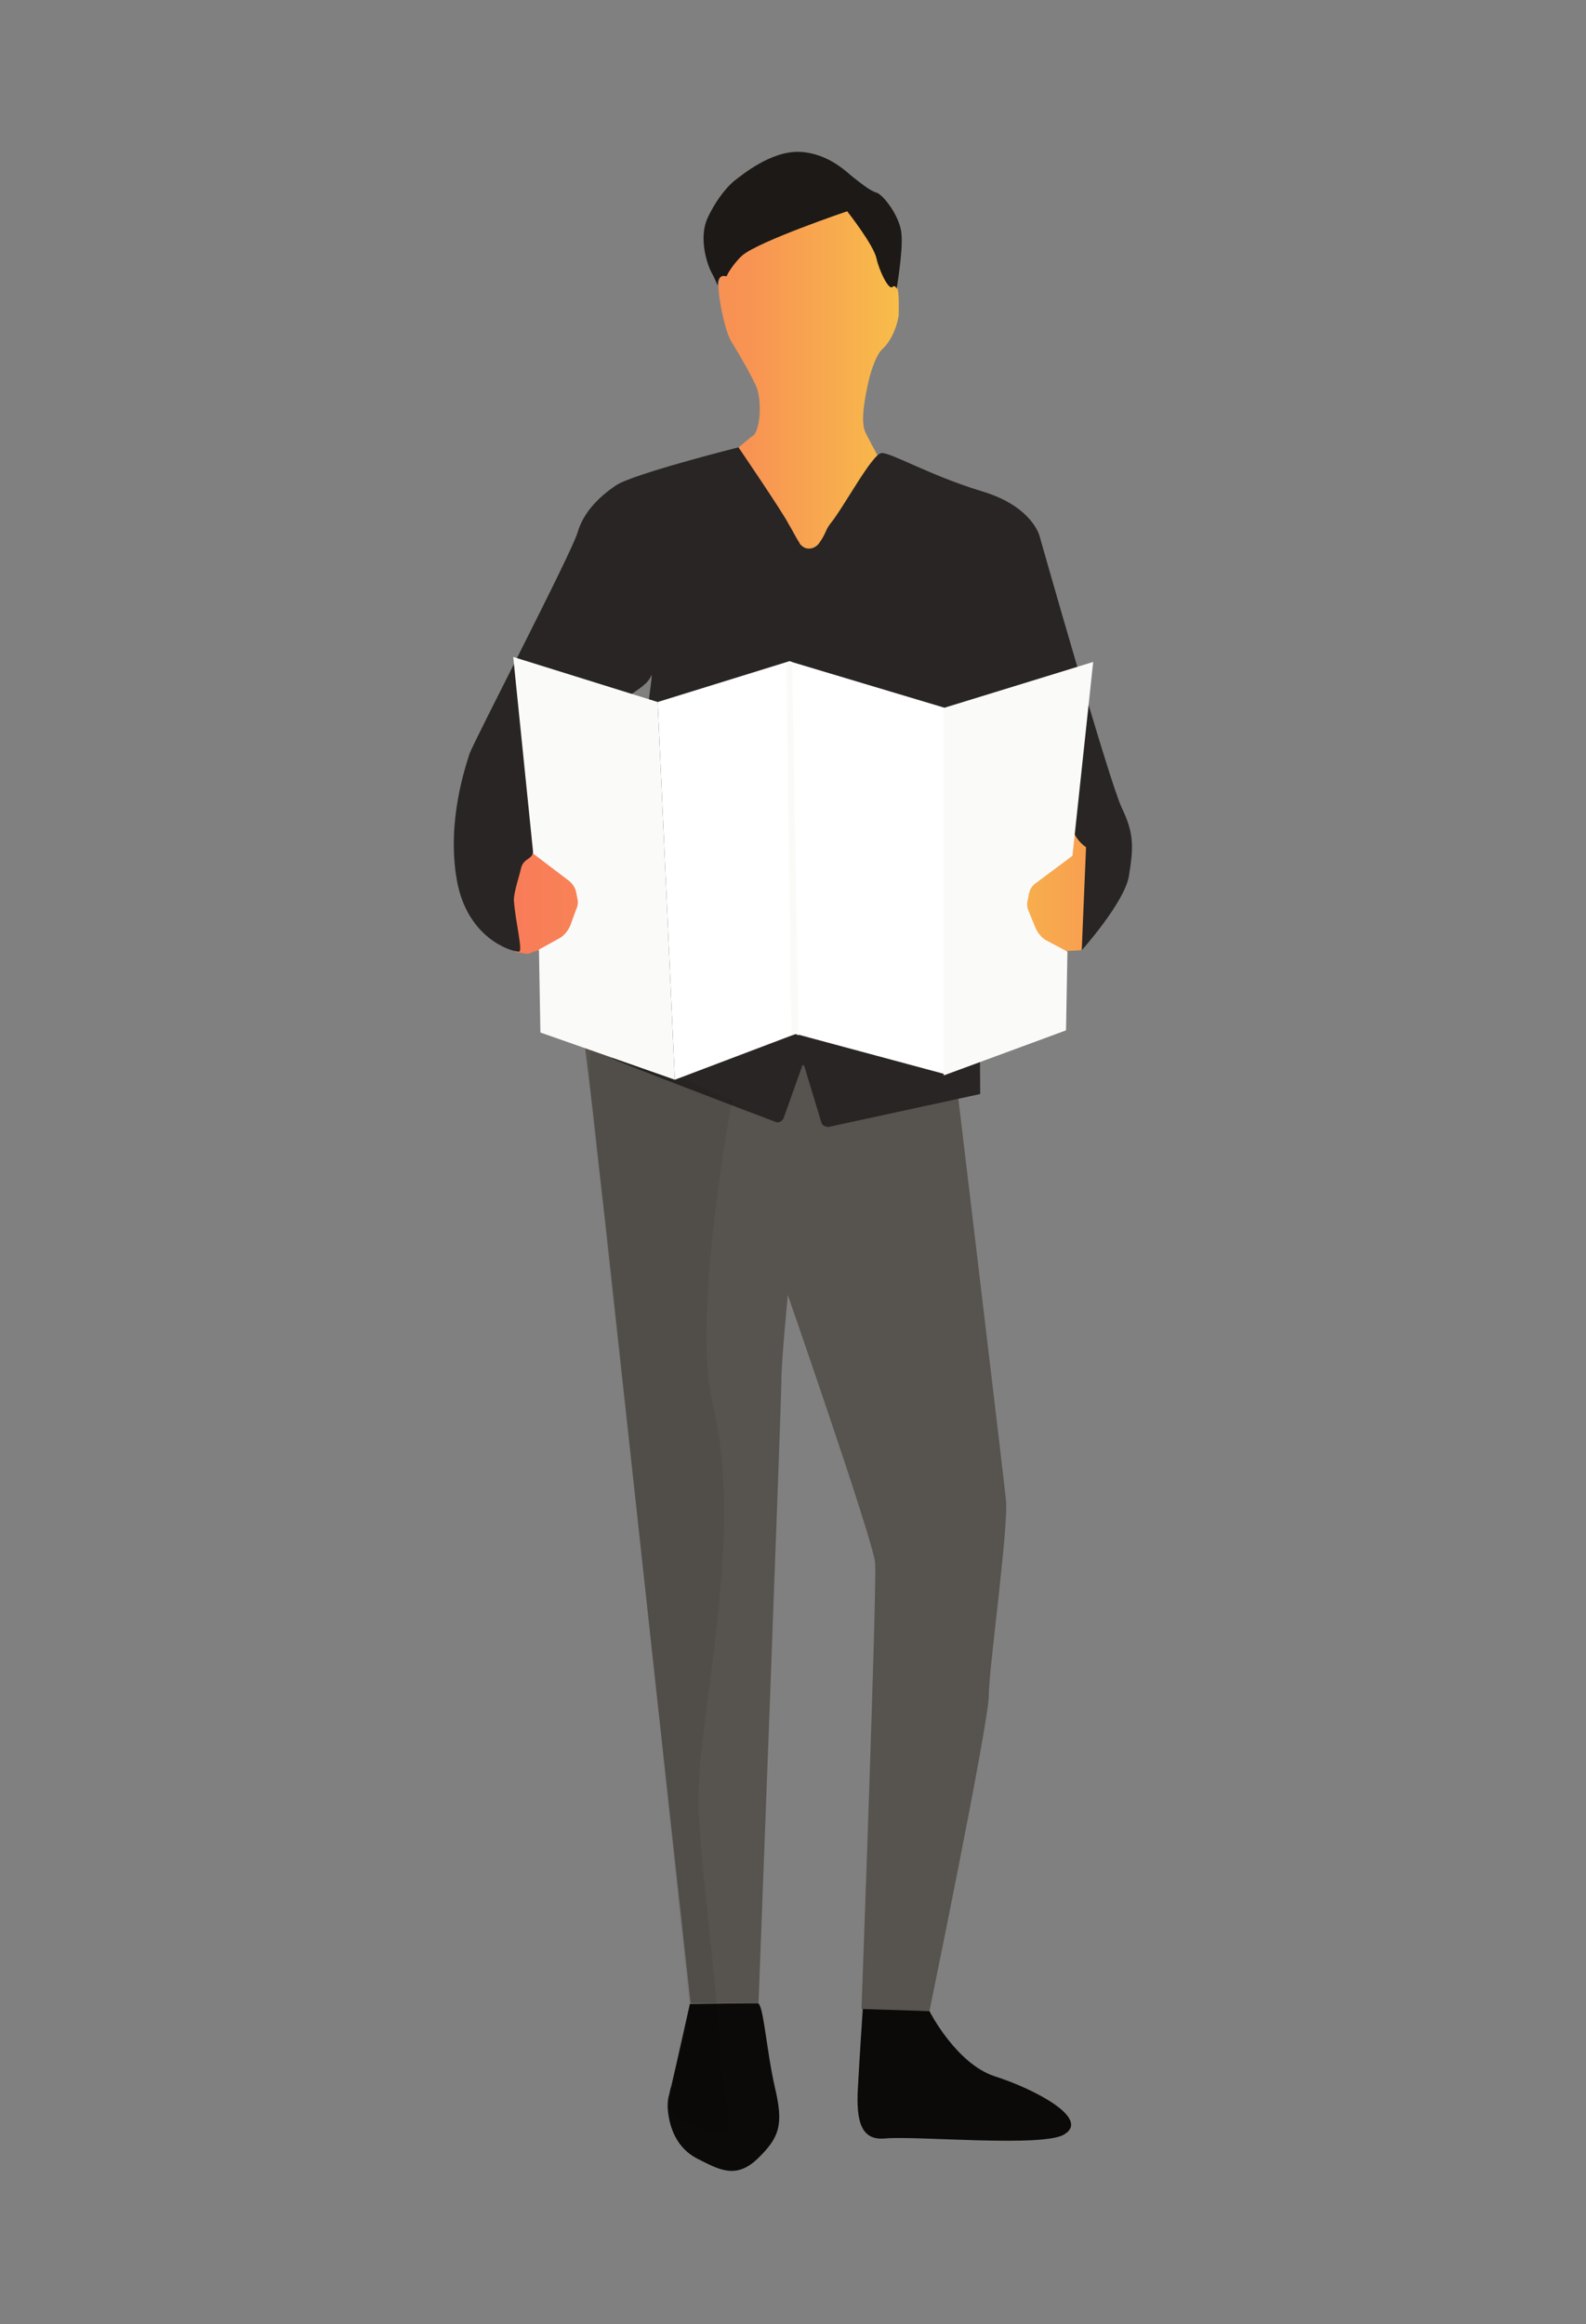 <svg width="1024" height="1500" viewBox="0 0 1024 1500" fill="none" xmlns="http://www.w3.org/2000/svg">
<rect x="0" y="0" width="1024" height="1500" fill="#808080" stroke="none"/>
<path d="M489.268 1292.94H483.728L445.405 1293.41C445.405 1293.41 437.094 1330.8 433.401 1346.5C432.939 1347.43 432.477 1350.2 432.015 1352.04C431.092 1354.81 431.092 1357.58 431.092 1360.35C432.015 1374.21 437.556 1386.67 450.022 1393.14C463.874 1400.06 474.955 1406.99 489.268 1393.14C503.582 1379.28 505.89 1370.97 500.349 1347.43C494.809 1323.42 492.962 1293.41 489.268 1292.94Z" fill="#0C0A09"/>
<path d="M642.097 1340.04C617.164 1331.73 600.08 1298.02 600.08 1298.02L557.141 1295.25C557.141 1295.25 554.832 1329.88 553.909 1347.43C552.524 1370.51 556.679 1381.59 571.454 1380.21C591.769 1378.36 674.417 1386.21 687.345 1377.44C704.428 1366.82 665.644 1347.43 642.097 1340.04Z" fill="#0C0A09"/>
<path d="M649.484 967.9C651.331 985.445 638.403 1076.86 638.403 1094.41C638.403 1111.95 600.08 1298.02 600.08 1298.02L556.217 1296.64C556.217 1296.64 566.375 1021.92 564.99 1008.53C564.066 995.141 508.66 835.851 508.66 835.851C508.66 835.851 504.505 877.866 504.505 891.256C504.505 904.646 489.73 1292.94 489.73 1292.94H445.867L383.073 719.5L377.071 670.558L614.855 676.56C614.855 676.56 647.637 950.355 649.484 967.9Z" fill="#57534E"/>
<path d="M679.034 559.286L659.18 576.369L665.644 603.148L673.955 615.153C673.031 616.076 671.185 609.151 680.419 614.229L697.964 613.306L711.354 595.761C711.354 595.761 704.428 515.423 673.031 459.556L679.034 559.286ZM654.563 453.093L652.716 442.011L648.099 441.088L654.563 453.093ZM486.96 157.136C498.041 152.519 540.981 132.204 547.445 136.359C557.141 144.67 564.066 155.289 566.837 167.294C568.684 175.604 575.148 186.224 576.533 184.839C581.15 180.222 580.227 198.228 580.227 203.769C578.841 211.618 575.609 219.467 570.069 225.007C566.375 227.778 562.681 237.935 560.834 245.784C558.988 254.095 555.294 271.179 558.526 278.566C562.22 286.877 607.468 369.061 647.637 441.55L421.396 400.919L349.83 551.899L382.15 577.754L372.916 608.689L366.914 609.612C366.914 609.612 361.835 621.617 356.294 616.076C351.677 611.459 345.213 613.768 342.443 615.153C341.519 615.615 340.596 615.615 339.672 615.615L332.285 614.229L327.668 573.599L397.387 359.365C397.387 359.365 480.958 284.106 486.036 281.336C490.654 278.566 492.5 258.251 487.883 248.555C483.266 238.859 477.726 229.625 472.185 220.39C468.491 214.85 463.874 193.611 463.874 184.377C463.874 175.143 469.415 178.375 469.415 178.375C469.415 178.375 474.493 160.368 485.575 155.289C489.73 152.519 547.445 136.359 547.445 136.359" fill="url(#paint0_linear_91153_6957)"/>
<path d="M397.849 313.194C386.767 320.582 376.61 330.739 372.916 343.667C369.222 356.595 306.429 477.563 303.197 486.336C300.426 495.108 288.422 530.198 294.886 567.597C301.35 605.457 329.976 614.23 335.055 614.23C337.825 614.23 332.747 594.838 331.823 581.448C331.361 576.831 335.517 564.827 336.44 560.21C338.287 553.284 344.289 555.131 344.289 548.667C344.289 536.662 373.839 495.57 384.92 472.946C396.002 449.861 416.779 446.167 420.473 436.009C424.166 425.852 389.538 641.932 389.538 641.932C389.538 641.932 388.614 679.793 396.002 683.486C402.466 686.718 482.343 717.191 500.811 724.117C502.658 725.04 504.967 723.655 505.89 721.808L517.895 688.103C517.895 687.642 518.356 687.18 518.818 687.642C519.28 687.642 519.28 688.103 519.28 688.103L530.361 724.579C530.823 726.425 533.131 727.349 534.978 727.349L632.862 706.11C632.862 706.11 631.477 525.12 633.324 494.647C634.709 465.097 631.015 448.476 636.556 456.325C642.558 465.097 691.5 513.577 691.5 527.428C691.038 535.277 694.732 542.203 701.196 546.82L698.426 613.306C698.426 613.306 726.129 582.372 728.899 565.288C731.669 547.743 732.593 538.509 724.282 521.426C715.971 503.881 671.185 345.976 671.185 345.976C671.185 345.976 666.567 326.584 633.324 316.888C600.08 306.73 575.148 291.956 569.145 292.417C563.143 292.879 544.674 327.507 536.363 337.665C532.67 342.282 533.593 344.129 528.514 351.055C525.744 354.287 521.127 355.21 517.895 352.44C516.971 351.516 516.51 351.516 516.048 350.131C513.278 345.976 511.431 341.82 509.122 338.127C505.428 330.739 476.802 288.724 476.802 288.724C476.802 288.724 408.93 305.807 397.849 313.194Z" fill="#292524"/>
<path d="M546.983 136.359C546.983 136.359 489.73 155.751 479.111 164.985C472.647 170.987 468.953 178.375 468.953 178.375C468.953 178.375 463.412 176.066 463.412 184.377C463.412 184.377 461.104 178.836 459.257 175.604C457.41 172.372 450.484 154.366 456.948 140.514C463.412 126.663 471.723 118.352 474.955 116.044C478.187 113.735 497.579 97.114 516.51 98.037C535.44 98.96 547.445 111.888 551.138 114.659C554.832 117.429 561.296 122.969 565.913 124.355C570.53 125.74 581.612 140.514 582.073 151.596C582.997 162.677 578.841 186.686 578.841 186.686C578.841 186.686 578.38 183.454 576.071 185.3C573.762 187.147 567.76 175.143 565.913 166.832C564.066 158.059 546.983 136.359 546.983 136.359Z" fill="#1C1917"/>
<path opacity="0.07" d="M472.647 710.265C472.647 710.265 446.329 850.164 460.18 906.031C480.958 990.985 450.946 1105.49 450.946 1160.43C450.946 1195.98 464.797 1295.25 465.721 1334.96C466.183 1346.96 474.493 1370.51 468.491 1376.05C465.721 1378.36 449.099 1373.28 439.403 1368.66C434.786 1366.36 431.554 1361.28 432.477 1356.2L438.018 1332.19L445.867 1300.79L391.385 789.218C391.385 789.218 373.839 675.175 383.535 674.714C393.693 674.714 472.647 710.265 472.647 710.265Z" fill="black"/>
<path d="M424.628 453.092L509.584 426.775L513.739 667.326L435.709 696.876L424.628 453.092Z" fill="white"/>
<path d="M509.584 426.775L609.776 456.786V693.182L513.739 667.326L509.584 426.775Z" fill="white"/>
<path d="M609.776 456.786L705.813 427.237L692.424 552.36L668.876 569.905C666.106 571.752 664.721 574.523 664.259 577.293L663.335 581.91C662.874 584.218 663.335 586.527 664.259 588.374L668.414 598.532C669.8 601.764 672.108 604.995 675.34 606.842L689.192 614.23L688.268 665.018L609.315 694.106V456.786H609.776Z" fill="#FAFAF9"/>
<path d="M424.628 453.093L331.361 424.005L344.289 550.975L367.375 568.52C369.684 570.367 371.531 573.137 371.992 575.908L372.916 580.525C373.378 582.833 372.916 585.142 371.992 586.989L368.299 597.146C366.913 600.378 364.605 603.61 361.373 605.457L347.983 612.844L348.907 666.403L435.709 696.876L424.628 453.093Z" fill="#FAFAF9"/>
<path d="M507.737 427.698L509.584 426.775L511.431 427.237L515.586 668.25L513.739 667.326L510.969 668.25L507.737 427.698Z" fill="#FAFAF9"/>
<defs>
<linearGradient id="paint0_linear_91153_6957" x1="327.772" y1="376.692" x2="710.726" y2="376.692" gradientUnits="userSpaceOnUse">
<stop stop-color="#F87B58"/>
<stop offset="0.41" stop-color="#F89453"/>
<stop offset="0.71" stop-color="#F8C548"/>
<stop offset="1" stop-color="#F89C51"/>
</linearGradient>
</defs>
</svg>

